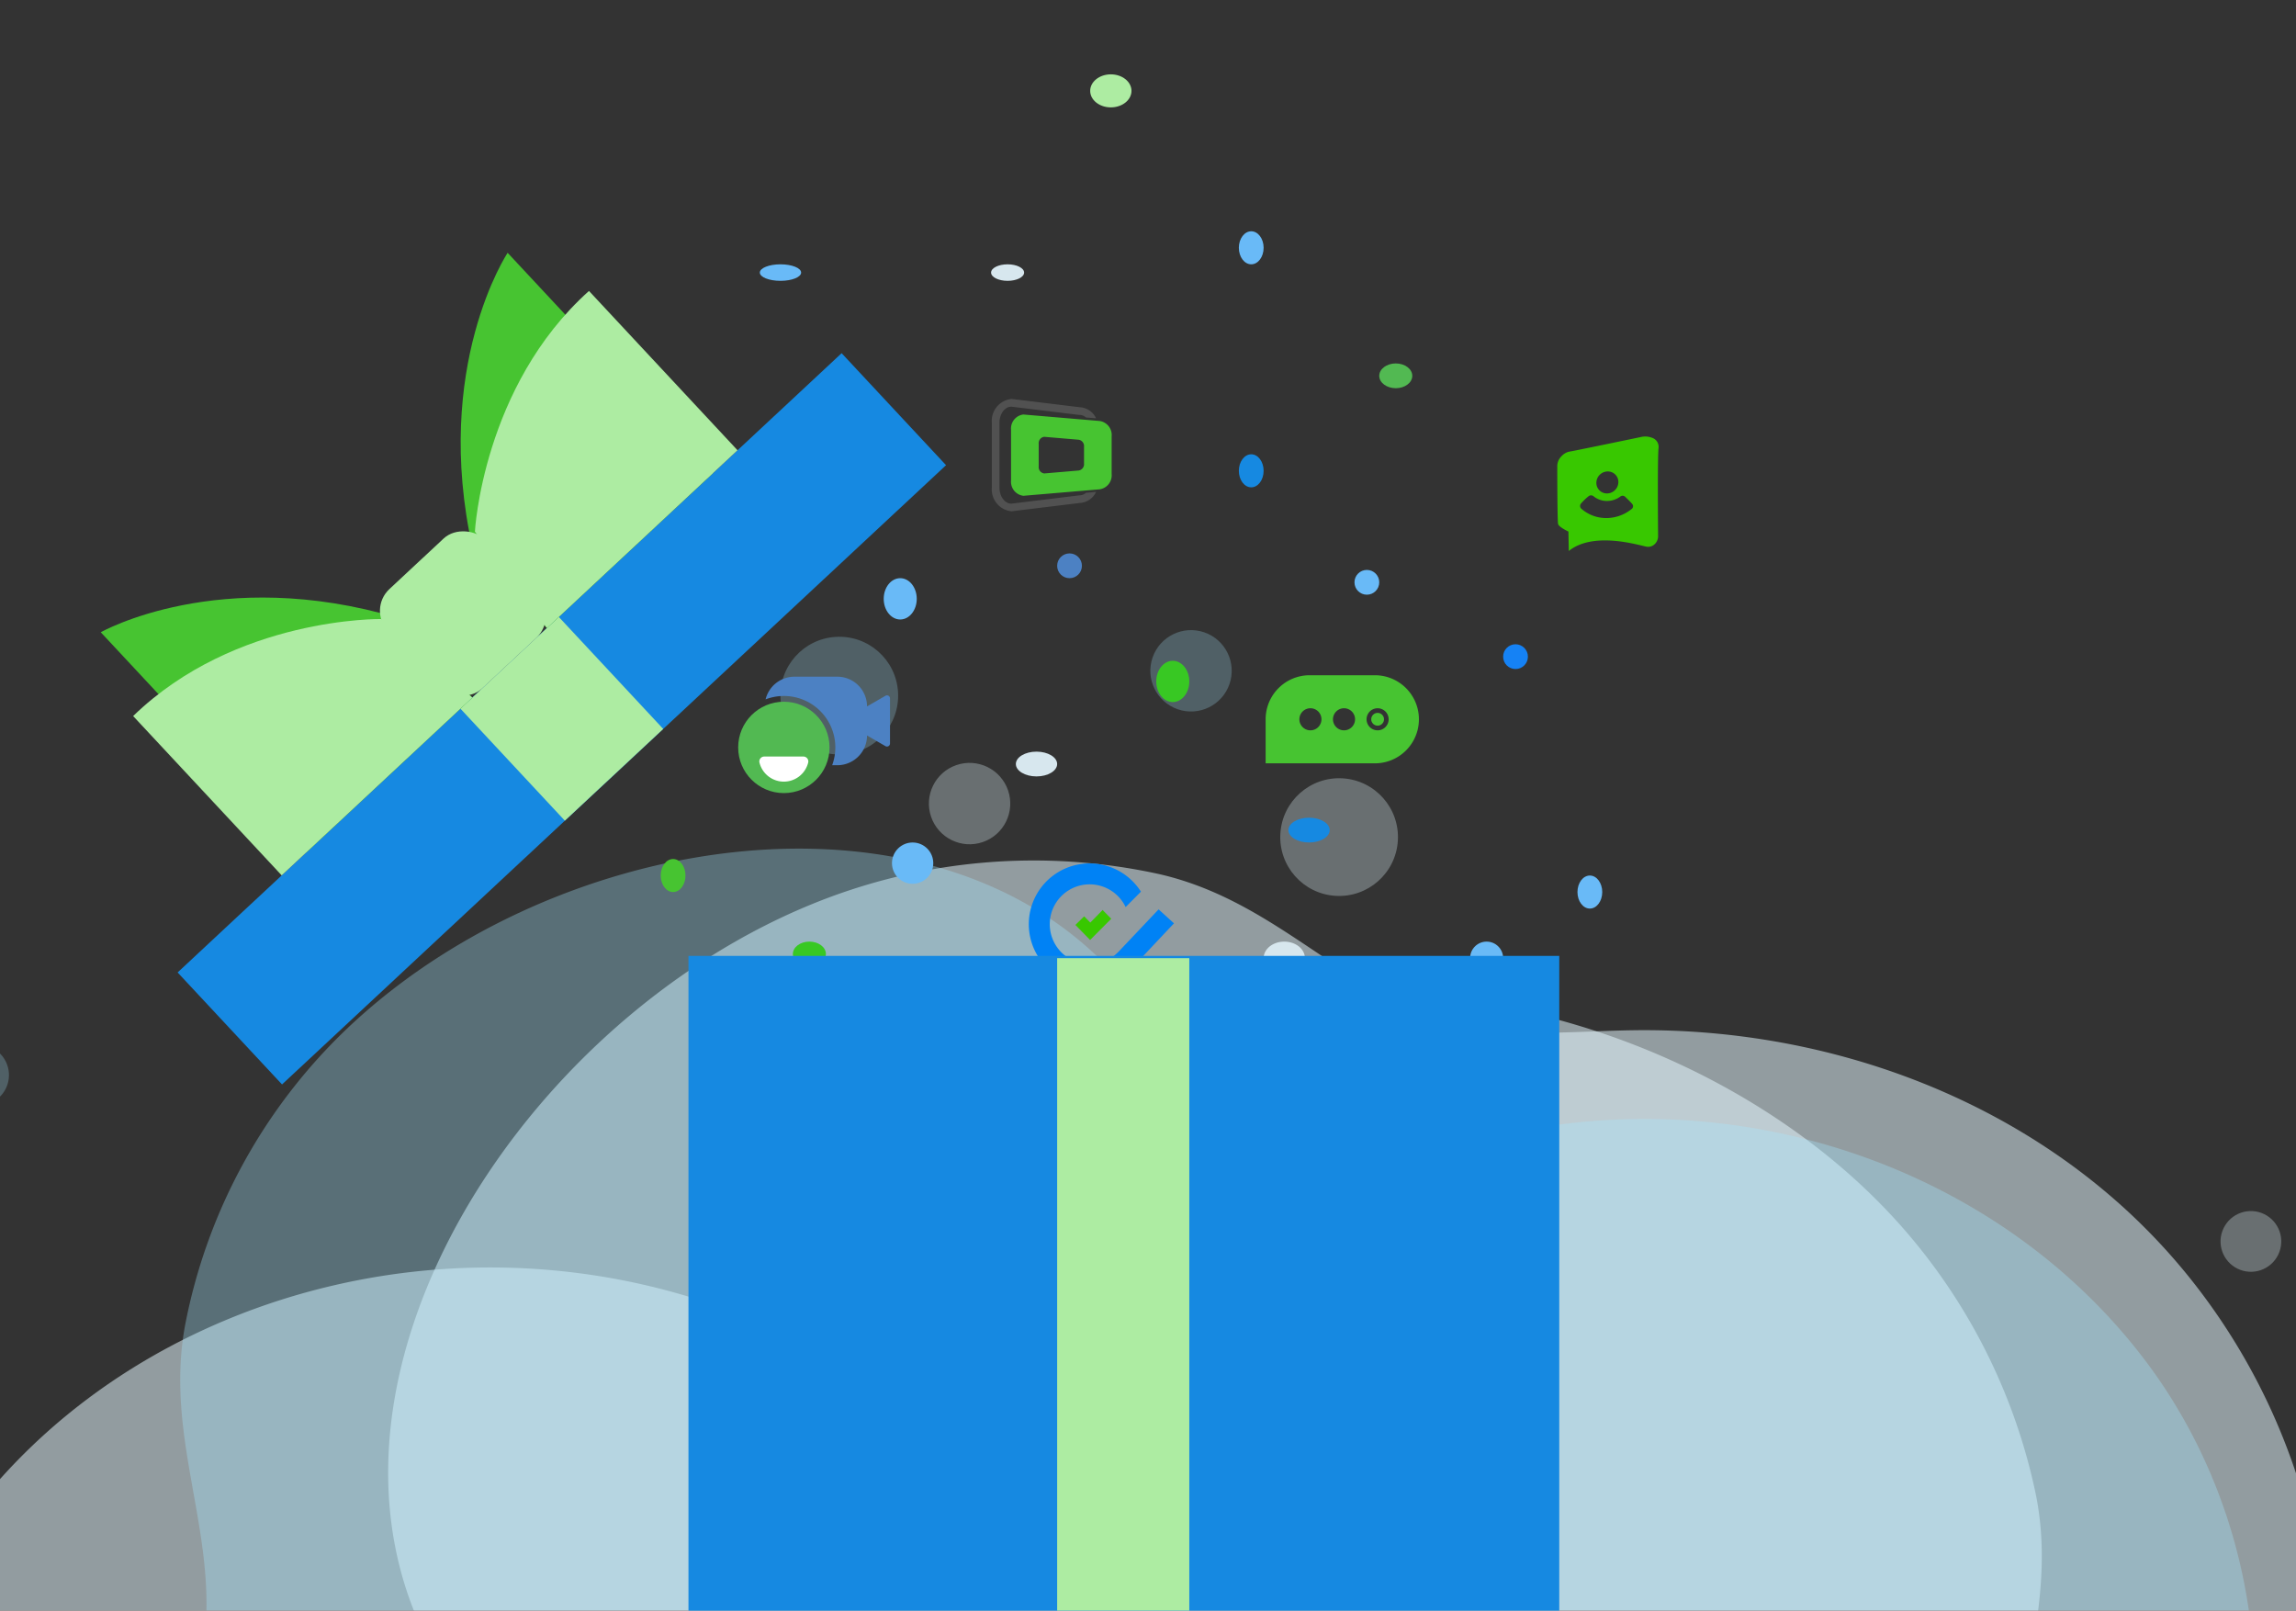 <svg xmlns="http://www.w3.org/2000/svg" xmlns:xlink="http://www.w3.org/1999/xlink" width="278" height="195" viewBox="0 0 278 195"><rect x="0" y="0" width="278" height="195" fill="#333333" stroke="none"/><defs><style>.a{fill:#fff;}.b{clip-path:url(#a);}.c{opacity:0.537;}.d,.e{fill:#e3f6fd;}.e,.h{opacity:0.31;}.f{opacity:0.41;}.g,.h{fill:rgba(166,230,253,0.82);}.i{fill:#d7e7ee;}.j{fill:#69baf7;}.k{fill:#38c823;}.l{fill:#38c800;}.m{fill:#0082f5;}.n{fill:#1689e1;}.o,.q{fill:#adeca2;}.p,.r{fill:#47c431;}.p,.q{fill-rule:evenodd;}.s{fill:#4c81c3;}.t{fill:#52b952;}.u{fill:#515151;}.v{fill:#1582f5;}</style><clipPath id="a"><rect class="a" width="278" height="195" transform="translate(155.976 321.747)"/></clipPath></defs><g class="b" transform="translate(-155.976 -321.747)"><g transform="translate(64.266 313.247)"><g transform="translate(157.301 0) rotate(25.976)"><g class="c" transform="translate(20.652 63.105)"><path class="d" d="M289.023,148.707a74.278,74.278,0,0,0-.4-13.658c-2.6-21.278-14.368-41.353-31.69-55.514-6.181-5.054-13.212-9.578-17.233-16.248-6.774-11.231-6.261-24.136-14.666-35.225A70.845,70.845,0,0,0,190.529,3.857C149.293-9.4,91.559,12.185,96.758,58.28c.019.157.039.406.061.709.691,9.569-7.409,17.626-17.72,17.852C41.052,77.68,8.3,104.9,1.3,139.37a66.519,66.519,0,0,0,20.347,62.155c13.048,11.707,30.555,18.14,48.071,22.564,35.12,8.86,72.076,10.718,108.287,7.324,33.9-3.172,69.656-12.213,91.571-36.41A76.253,76.253,0,0,0,289.023,148.707Z" transform="translate(0 0)"/></g><g class="c" transform="matrix(0.407, -0.914, 0.914, 0.407, 0, 264.303)"><path class="d" d="M289.023,148.707a74.278,74.278,0,0,0-.4-13.658c-2.6-21.278-14.368-41.353-31.69-55.514-6.181-5.054-13.212-9.578-17.233-16.248-6.774-11.231-6.261-24.136-14.666-35.225A70.845,70.845,0,0,0,190.529,3.857C149.293-9.4,91.559,12.185,96.758,58.28c.019.157.039.406.061.709.691,9.569-7.409,17.626-17.72,17.852C41.052,77.68,8.3,104.9,1.3,139.37a66.519,66.519,0,0,0,20.347,62.155c13.048,11.707,30.555,18.14,48.071,22.564,35.12,8.86,72.076,10.718,108.287,7.324,33.9-3.172,69.656-12.213,91.571-36.41A76.253,76.253,0,0,0,289.023,148.707Z" transform="translate(0 0)"/></g><circle class="e" cx="7.126" cy="7.126" r="7.126" transform="translate(125.597 52.606) rotate(-22.5)"/><circle class="e" cx="3.676" cy="3.676" r="3.676" transform="translate(251.92 48.439)"/><circle class="e" cx="4.926" cy="4.926" r="4.926" transform="translate(85.941 72.412) rotate(-45)"/></g><g transform="translate(392.166 254.043) rotate(154.024)"><g class="f" transform="translate(0 0)"><path class="g" d="M273.127,81.57a73.6,73.6,0,0,1-.375,13.217c-2.456,20.591-13.577,40.017-29.947,53.719-5.841,4.89-12.486,9.269-16.286,15.723-6.4,10.868-5.916,23.356-13.86,34.087a66.982,66.982,0,0,1-32.609,23.426c-38.968,12.827-93.526-8.059-88.613-52.664.018-.152.037-.393.058-.688.653-9.264-7-17.055-16.743-17.275-35.954-.813-66.9-27.152-73.53-60.5C-3.036,69.159,3.94,45.644,20.456,30.466,32.786,19.132,49.33,12.908,65.882,8.627,99.07.054,133.994-1.746,168.213,1.538c32.03,3.071,65.823,11.813,86.533,35.234a74.707,74.707,0,0,1,18.381,44.8Z"/></g><circle class="h" cx="7.126" cy="7.126" r="7.126" transform="translate(104.233 222.804) rotate(22.5)"/><circle class="h" cx="3.676" cy="3.676" r="3.676" transform="translate(218.218 232.783)"/><circle class="h" cx="4.926" cy="4.926" r="4.926" transform="translate(68.487 209.196) rotate(45)"/></g></g><g transform="translate(165.213 330.924)"><ellipse class="i" cx="2.5" cy="2" rx="2.5" ry="2" transform="translate(143.763 104.824)"/><circle class="j" cx="2" cy="2" r="2" transform="translate(168.763 104.824)"/><ellipse class="k" cx="2" cy="1.5" rx="2" ry="1.5" transform="translate(86.763 104.824)"/><g transform="translate(115.328 95.356)"><g transform="translate(5.646 5.639)"><path class="l" d="M475.594,273.213l-1.781-1.821,1.061-1.043.741.76,1.492-1.527,1.043,1.061Z" transform="translate(-473.813 -269.582)"/></g><path class="m" d="M478.566,264.19l-4.85,5.126c-.015.013-.03.026-.043.04a4.828,4.828,0,1,1,.9-5.445l1.854-1.864a7.361,7.361,0,1,0-1.146,9.276.457.457,0,0,0,.089-.077l5.056-5.365Z" transform="translate(-462.846 -258.625)"/></g><g transform="translate(74.123 106.556)"><rect class="n" width="105.436" height="108.575"/></g><g transform="translate(12.268 108.558) rotate(-43)"><rect class="n" width="109.932" height="18.539"/><rect class="o" width="16.286" height="18.539" transform="translate(46.823 0)"/></g><g transform="translate(0 70.134) rotate(-43)"><g transform="translate(0 0)"><path class="p" d="M0,0V36.468H27.506V23.277C16.07,3.827,0,0,0,0Z" transform="translate(4.053 0)"/><path class="q" d="M29.976,11.9S17.294-.329,0,.007V26.382H31.562Z" transform="translate(0 10.086)"/></g><g transform="translate(43.905 0)"><path class="p" d="M27.506,0V36.468H0V23.277C11.439,3.827,27.506,0,27.506,0Z" transform="translate(0)"/><path class="q" d="M1.586,11.9S14.27-.329,31.562.007V26.382H0Z" transform="translate(0 10.086)"/></g><rect class="o" width="16.149" height="16.456" rx="3.582" transform="translate(29.588 20.012)"/></g><g transform="translate(144.003 72.574)"><circle class="r" cx="0.775" cy="0.775" r="0.775" transform="translate(12.787 4.557)"/><path class="r" d="M668.291,14.634H660.4a5.333,5.333,0,0,0-5.333,5.333V25.3h13.227a5.333,5.333,0,0,0,0-10.666Zm-7.8,6.671a1.337,1.337,0,1,1,1.337-1.337,1.337,1.337,0,0,1-1.337,1.337Zm4.067,0a1.337,1.337,0,1,1,1.337-1.337,1.337,1.337,0,0,1-1.337,1.337Zm4.067,0a1.337,1.337,0,1,1,1.337-1.337,1.337,1.337,0,0,1-1.337,1.337Z" transform="translate(-655.064 -14.634)"/></g><g transform="translate(80.141 72.75)"><path class="s" d="M77.384,384.5a3.6,3.6,0,0,0-3.6-3.6H68.6a3.6,3.6,0,0,0-3.5,2.744,6.228,6.228,0,0,1,8.061,7.975h.623a3.6,3.6,0,0,0,3.6-3.6l2.231,1.29a.367.367,0,0,0,.55-.318v-5.463a.367.367,0,0,0-.55-.318Z" transform="translate(-61.781 -380.9)"/><circle class="t" cx="5.531" cy="5.531" r="5.531" transform="translate(0 3.031)"/><path class="a" d="M53.372,539.1a.594.594,0,0,0-.576.745,3.039,3.039,0,0,0,5.892,0,.594.594,0,0,0-.576-.745Z" transform="translate(-50.214 -529.432)"/></g><g transform="translate(110.856 39.134)"><path class="u" d="M467.451,436.588a1.189,1.189,0,0,1-.781.312h-.028l-8.245,1.006c-.785-.018-1.42-.881-1.42-1.939V428.1c0-1.058.635-1.921,1.42-1.939l8.216,1h.056a1.189,1.189,0,0,1,.781.312l1.225.1a2.32,2.32,0,0,0-1.977-1.342l-8.219-1h-.056a2.657,2.657,0,0,0-2.372,2.866v7.865a2.657,2.657,0,0,0,2.372,2.866h.028l8.248-1.006a2.32,2.32,0,0,0,1.976-1.342Z" transform="translate(-456.052 -425.238)"/><g transform="translate(2.318 1.874)"><path class="r" d="M463.972,440.277l9.214-.781a1.709,1.709,0,0,0,1.482-1.866v-4.547a1.709,1.709,0,0,0-1.482-1.866l-9.214-.782a1.709,1.709,0,0,0-1.482,1.866v6.11a1.709,1.709,0,0,0,1.482,1.865Zm1.863-6.3a.77.77,0,0,1,.669-.841l4.151.352a.77.77,0,0,1,.669.841v2.048a.77.77,0,0,1-.669.841l-4.151.352a.77.77,0,0,1-.669-.841Z" transform="translate(-462.481 -430.436)"/></g></g><path class="l" d="M350.967,348.168a2.24,2.24,0,0,0-1.31-.094c-1.714.357-8.181,1.7-8.764,1.788a1.812,1.812,0,0,0-.906.572,1.678,1.678,0,0,0-.484,1.18c0,1.737.016,6.679.1,6.995.1.385,1.249.913,1.249.913l.048,2.354c2.98-2.4,8.362-.721,9.371-.529a1.137,1.137,0,0,0,.824-.139,1.331,1.331,0,0,0,.615-1.162c-.016-1.894-.073-9.36.052-10.617A1.153,1.153,0,0,0,350.967,348.168Zm-6.727,5.348a1.389,1.389,0,0,1,1.437-1.268,1.277,1.277,0,0,1,1.219,1.393,1.389,1.389,0,0,1-1.437,1.268,1.277,1.277,0,0,1-1.219-1.4Zm4.277,3.268a4.859,4.859,0,0,1-3.294,1.1,4.548,4.548,0,0,1-2.812-1.128.452.452,0,0,1-.033-.628,7.38,7.38,0,0,1,.9-.87.477.477,0,0,1,.607-.016,2.553,2.553,0,0,0,1.51.577,2.722,2.722,0,0,0,1.753-.54.441.441,0,0,1,.565.027c.279.263.639.613.871.884a.422.422,0,0,1-.063.594Z" transform="translate(-160.185 -304.346)"/><ellipse class="i" cx="2.5" cy="1.5" rx="2.5" ry="1.5" transform="translate(113.763 81.824)"/><circle class="j" cx="2.5" cy="2.5" r="2.5" transform="translate(98.763 92.824)"/><ellipse class="j" cx="2" cy="2.5" rx="2" ry="2.5" transform="translate(97.763 60.824)"/><ellipse class="r" cx="1.5" cy="2" rx="1.5" ry="2" transform="translate(70.763 94.824)"/><circle class="j" cx="1.5" cy="1.5" r="1.5" transform="translate(154.763 59.824)"/><circle class="v" cx="1.5" cy="1.5" r="1.5" transform="translate(172.763 68.824)"/><ellipse class="i" cx="2" cy="1" rx="2" ry="1" transform="translate(110.763 22.824)"/><ellipse class="o" cx="2.5" cy="2" rx="2.5" ry="2" transform="translate(122.763 -0.176)"/><ellipse class="j" cx="2.5" cy="1" rx="2.5" ry="1" transform="translate(82.763 22.824)"/><ellipse class="j" cx="1.5" cy="2" rx="1.5" ry="2" transform="translate(140.763 18.824)"/><ellipse class="n" cx="1.5" cy="2" rx="1.5" ry="2" transform="translate(140.763 45.824)"/><ellipse class="k" cx="2" cy="2.5" rx="2" ry="2.5" transform="translate(130.763 70.824)"/><circle class="s" cx="1.5" cy="1.5" r="1.5" transform="translate(118.763 57.824)"/><ellipse class="n" cx="2.5" cy="1.5" rx="2.5" ry="1.5" transform="translate(146.763 89.824)"/><ellipse class="j" cx="1.5" cy="2" rx="1.5" ry="2" transform="translate(181.763 96.824)"/><ellipse class="t" cx="2" cy="1.5" rx="2" ry="1.5" transform="translate(157.763 34.824)"/><rect class="o" width="16" height="109" transform="translate(118.763 106.824)"/></g></g></svg>